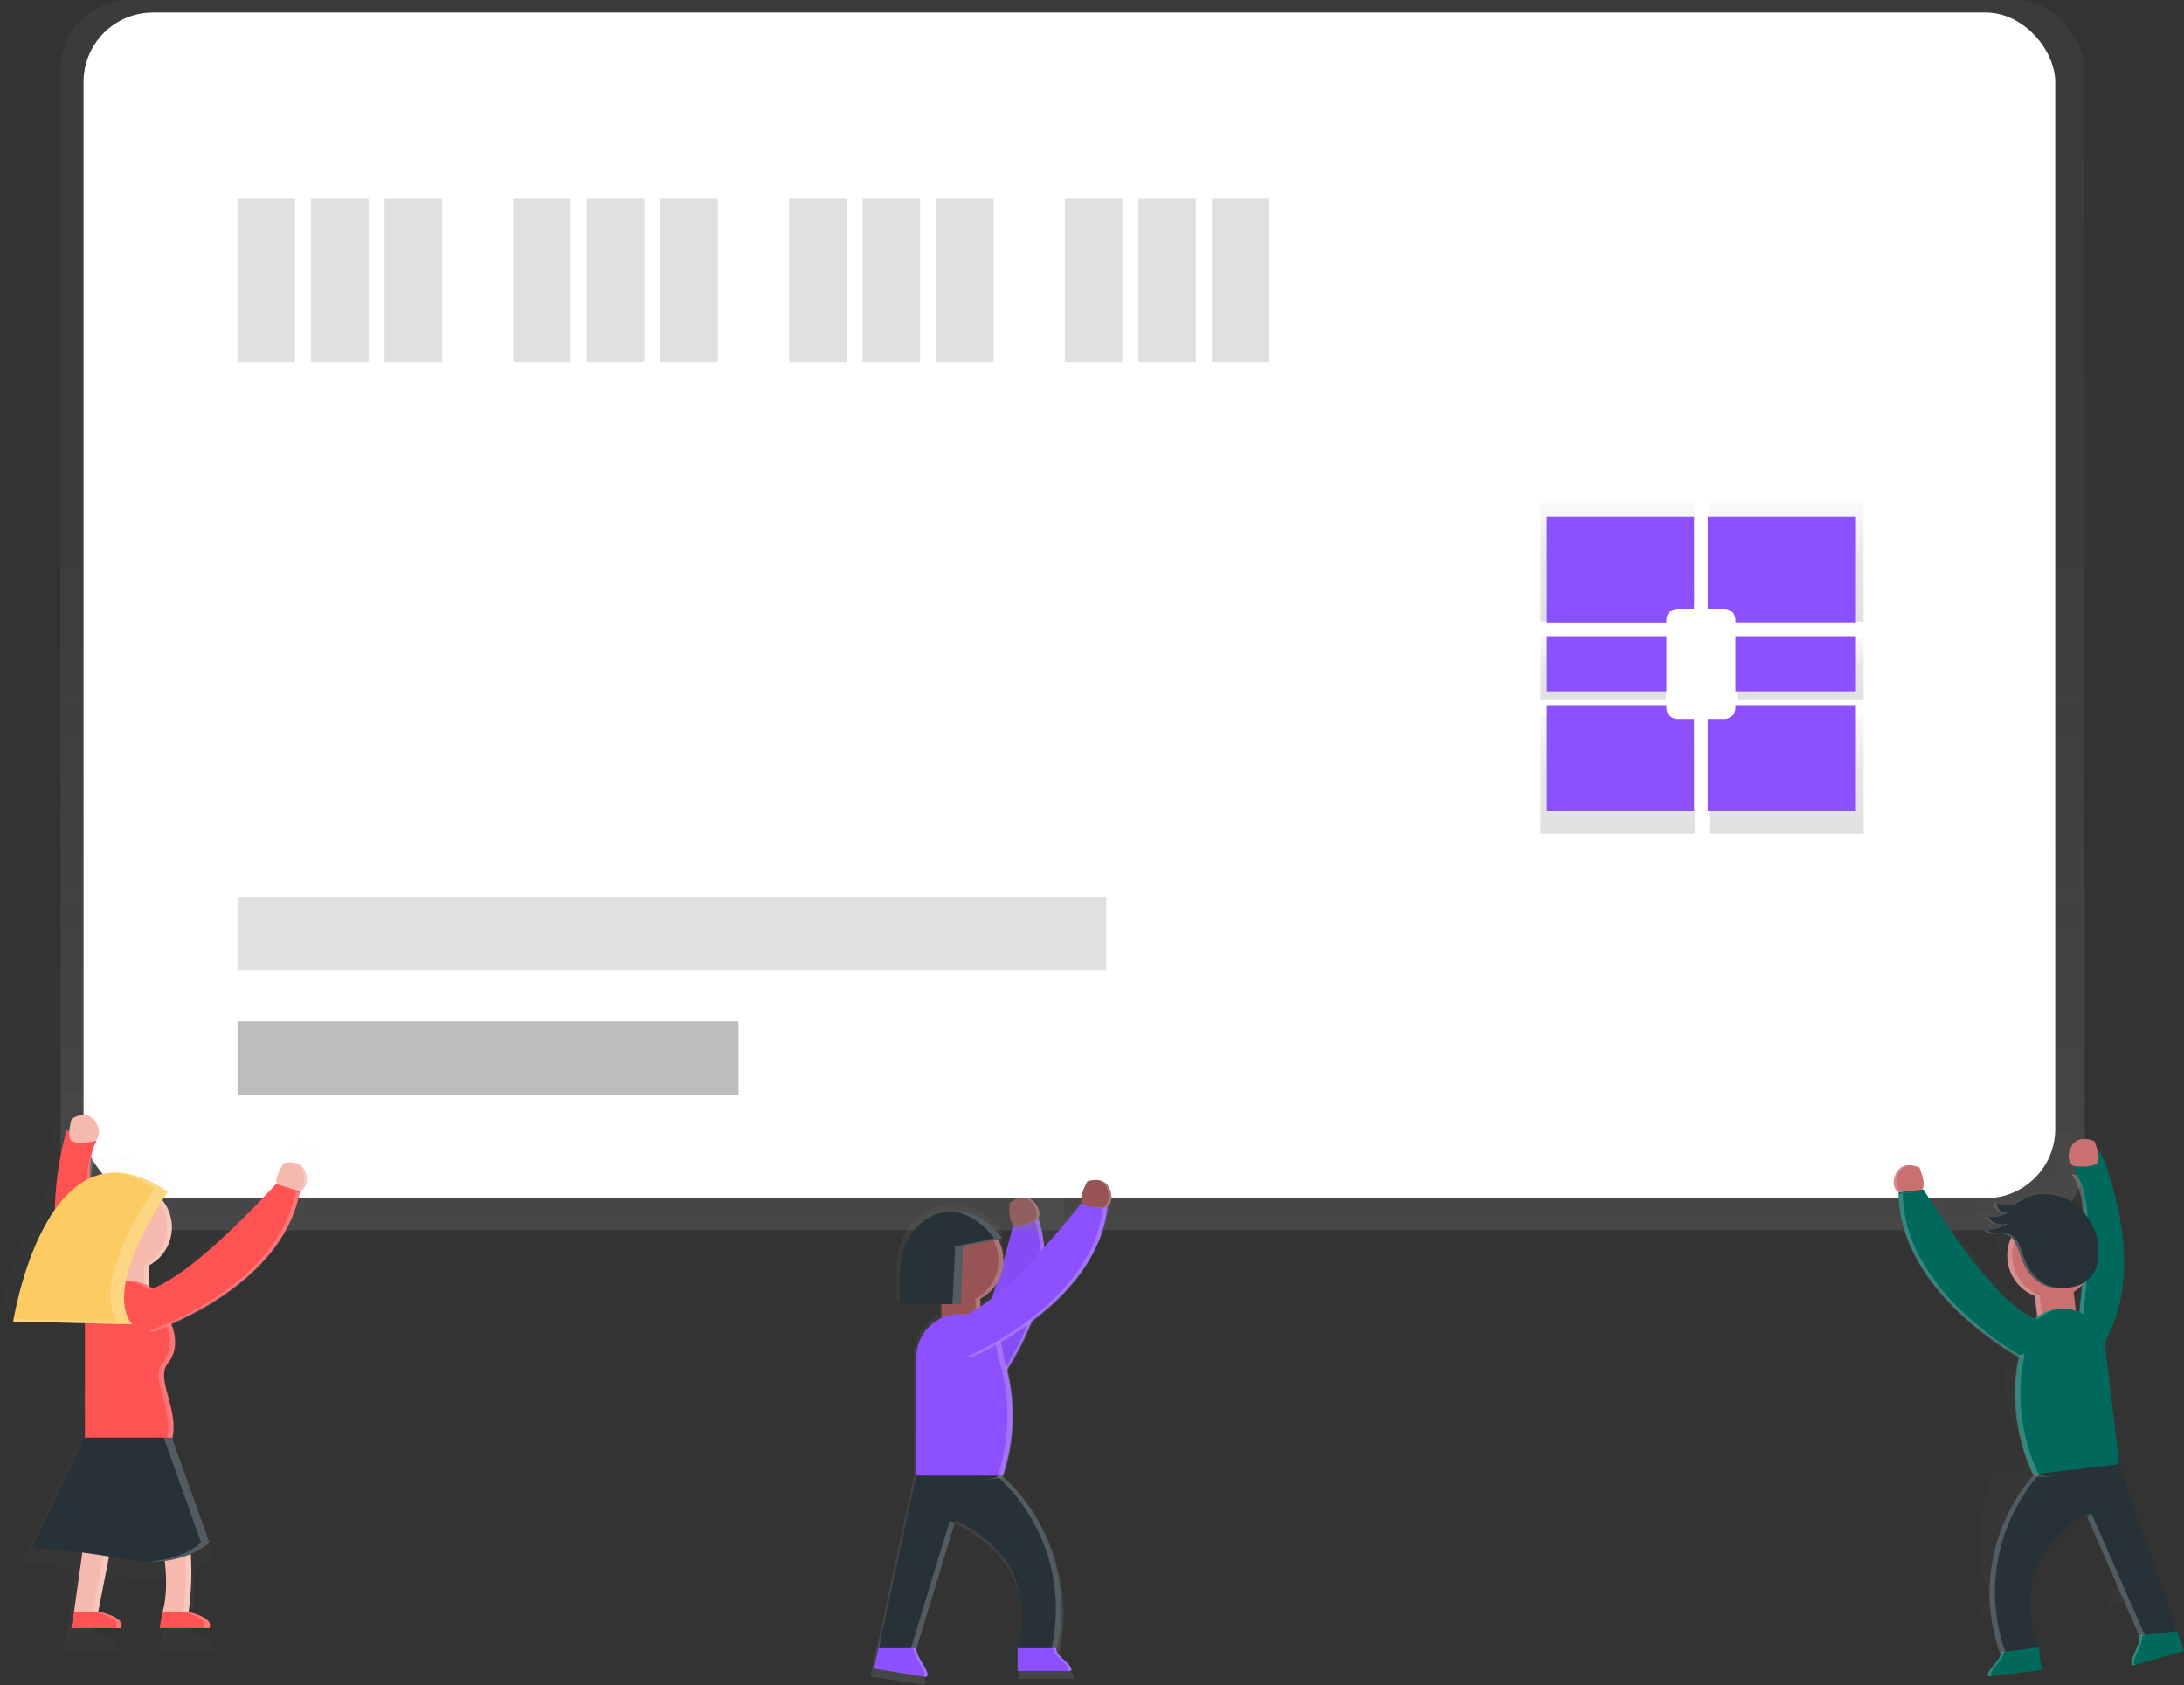 <svg id="cd338372-37be-4ee8-afc9-e27dd8bc08a1" data-name="Layer 1" xmlns="http://www.w3.org/2000/svg" xmlns:xlink="http://www.w3.org/1999/xlink" width="865.8" height="668.07" viewBox="0 0 865.8 668.07"><rect x="0" y="0" width="865.8" height="668.07" fill="#333333" stroke="none"/><defs><linearGradient id="5a15c0c4-f6d1-40d6-9bac-8202a6edfd59" x1="560.63" y1="784.03" x2="560.63" y2="573.72" gradientUnits="userSpaceOnUse"><stop offset="0" stop-color="gray" stop-opacity="0.25"/><stop offset="0.54" stop-color="gray" stop-opacity="0.12"/><stop offset="1" stop-color="gray" stop-opacity="0.1"/></linearGradient><linearGradient id="227e45eb-ee74-46dc-b876-0d193f7e7a0b" x1="425.22" y1="487.8" x2="425.22" y2="0" xlink:href="#5a15c0c4-f6d1-40d6-9bac-8202a6edfd59"/><linearGradient id="a853fb8d-2b8c-44a9-a23e-77c77a519af1" x1="808.39" y1="362.48" x2="808.39" y2="315.28" gradientUnits="userSpaceOnUse"><stop offset="0" stop-opacity="0.12"/><stop offset="0.55" stop-opacity="0.09"/><stop offset="1" stop-opacity="0.02"/></linearGradient><linearGradient id="0f81e42c-d8b8-4b6c-862e-4b218f0ffc25" x1="808.39" y1="446.62" x2="808.39" y2="399.42" xlink:href="#a853fb8d-2b8c-44a9-a23e-77c77a519af1"/><linearGradient id="783708c8-9659-46f2-bd72-ba8277d3ac92" x1="635.55" y1="277.3" x2="635.55" y2="252.67" xlink:href="#a853fb8d-2b8c-44a9-a23e-77c77a519af1"/><linearGradient id="a1ae0234-a586-4cb6-99c7-0e8aa4d3f826" x1="875.32" y1="446.62" x2="875.32" y2="399.42" xlink:href="#a853fb8d-2b8c-44a9-a23e-77c77a519af1"/><linearGradient id="5620fde9-a651-4919-b705-7babd58731f6" x1="875.32" y1="362.48" x2="875.32" y2="315.28" xlink:href="#a853fb8d-2b8c-44a9-a23e-77c77a519af1"/><linearGradient id="abf35d66-8f61-4b87-95bb-db3baf9815c5" x1="713.96" y1="277.3" x2="713.96" y2="252.67" xlink:href="#a853fb8d-2b8c-44a9-a23e-77c77a519af1"/><linearGradient id="2bf556ed-678b-49a1-9277-c2e12ee91ba0" x1="190.06" y1="555.46" x2="190.06" y2="555.12" xlink:href="#5a15c0c4-f6d1-40d6-9bac-8202a6edfd59"/><linearGradient id="127f5fdc-f51f-46e4-9a64-0adfb297010f" x1="230.49" y1="770.65" x2="230.49" y2="548.93" xlink:href="#5a15c0c4-f6d1-40d6-9bac-8202a6edfd59"/><linearGradient id="7720de28-d318-47dd-b651-90cb043782be" x1="1098.09" y1="200.15" x2="1098.09" y2="199.87" gradientTransform="translate(-122.01 499.58) rotate(-6.74)" xlink:href="#5a15c0c4-f6d1-40d6-9bac-8202a6edfd59"/><linearGradient id="6be30b07-31e3-43de-a343-f0abadb78875" x1="1064.87" y1="383.99" x2="1064.87" y2="194.73" gradientTransform="translate(-122.01 499.58) rotate(-6.74)" xlink:href="#5a15c0c4-f6d1-40d6-9bac-8202a6edfd59"/></defs><title>credit card payment</title><path d="M589.32,776.61c-.49-.48-1-1-1.36-1.41a6,6,0,0,1-1.41-2.71h.36l.17-.77a73.9,73.9,0,0,0-22.17-69.9.81.81,0,0,0,.1-.18,77.15,77.15,0,0,0,.88-45.84A132.9,132.9,0,0,0,577.75,638c12.23-9.35,24.93-22.88,28.84-40.46a50.94,50.94,0,0,0,1-5.78c1-1,2.42-3.17.92-7.12a6.79,6.79,0,0,0-.44-.93c-.05-.09-.11-.18-.17-.26a5.77,5.77,0,0,0-.35-.51l-.23-.26a5.22,5.22,0,0,0-.37-.37l-.26-.22-.4-.28-.28-.17-.43-.21-.27-.12-.48-.16-.24-.07q-.34-.09-.68-.14h0a10.7,10.7,0,0,0-4.53.45s-3.6,6.24-2.19,8.62c-1.09,1.38-4,5.07-8,9.81A54,54,0,0,0,588,588a51,51,0,0,0-1.47-5.68c.53-1.32.9-3.88-2.1-6.86a6.83,6.83,0,0,0-.78-.67l-.26-.17a5.85,5.85,0,0,0-.53-.32l-.31-.14c-.16-.07-.33-.14-.49-.19l-.32-.09-.48-.1-.32,0-.48,0h-.3l-.51.05-.25,0q-.35.06-.68.16h0a10.7,10.7,0,0,0-3.94,2.28s-.7,7.17,1.56,8.76C575.29,589.14,570,610,563,627a80,80,0,0,1-7.37,5.66v-1.54a8,8,0,0,0,0-.85h0a7.93,7.93,0,0,0-.13-.81l.13-.07.54-.3.78-.48.5-.32q.56-.39,1.08-.81l.41-.35c.25-.21.48-.43.72-.65L560,626q.43-.44.83-.92l.29-.35q.38-.47.72-1l.29-.43q.31-.48.59-1l.18-.32c.23-.43.44-.87.64-1.32l.16-.4q.22-.54.4-1.11c0-.13.09-.26.13-.39.15-.48.28-1,.38-1.48,0-.1,0-.2.05-.3q.12-.64.2-1.29c0-.15,0-.29,0-.44,0-.53.08-1.06.08-1.61a17.55,17.55,0,0,0-2.26-8.62l.83-.22.61-.19c.23-.08.34-.15.31-.2-.43-.58-.87-1.13-1.32-1.67l-.44-.5c-.31-.36-.63-.71-1-1l-.51-.52c-.32-.31-.64-.62-1-.91l-.5-.45c-.4-.35-.8-.67-1.21-1l-.26-.21c-.49-.36-1-.7-1.47-1l-.56-.34c-.32-.2-.65-.39-1-.57l-.65-.34-.91-.44-.67-.3c-.32-.13-.65-.26-1-.37l-.61-.22c-.49-.16-1-.3-1.47-.43l-.76-.17-.81-.17-.82-.13-.75-.09-.84-.07-.73,0-.84,0q-.7,0-1.39.07h0c-10.88.89-20.4,10.39-20.4,25.48V631.6h17v5.68a17.63,17.63,0,0,0-10.24,16v48.37L515,767.95h-.07l0,.18h0l-2.8,12.48L533.34,784a1.09,1.09,0,0,0,.67-1.25,3.93,3.93,0,0,0-.25-1,16.83,16.83,0,0,0-1.21-2.38c-.75-1.29-1.64-2.67-2.24-3.92a8.75,8.75,0,0,1-.69-2,7.71,7.71,0,0,1-.14-1.08l15.61-51.3-.07,0,.37-1.21s19.92,8.54,25,25.61c4.15,13.84,1.57,22.81.45,25.71h-.07v.17c-.22.55-.38.86-.38.86h.38v9.39h21.53C593.94,780.77,591.44,778.68,589.32,776.61Z" transform="translate(-167.1 -115.97)" fill="url(#5a15c0c4-f6d1-40d6-9bac-8202a6edfd59)"/><path d="M553.72,675.35s37.14-39.05,25-76.58l-9.74,2s-13.07,55-27,62.89S553.72,675.35,553.72,675.35Z" transform="translate(-167.1 -115.97)" fill="#8c50ff"/><path d="M553.72,675.35s37.14-39.05,25-76.58l-9.74,2s-13.07,55-27,62.89S553.72,675.35,553.72,675.35Z" transform="translate(-167.1 -115.97)" opacity="0.05"/><path d="M577.24,599.64l1.62-.33c12.1,37.53-25,76.58-25,76.58l-1.14-.19C557,671,588.53,634.64,577.24,599.64Z" transform="translate(-167.1 -115.97)" fill="#fff" opacity="0.2"/><path d="M578.28,599.75s2.7-3.36-1.53-7.57-9.41.78-9.41.78-.74,7.47,1.75,8.65S578.28,599.75,578.28,599.75Z" transform="translate(-167.1 -115.97)" fill="#985454"/><path d="M577.19,600s2.7-3.36-1.53-7.57a5.29,5.29,0,0,0-4.51-1.65,5.36,5.36,0,0,1,5.59,1.43c4.23,4.21,1.53,7.57,1.53,7.57a29.92,29.92,0,0,1-6.22,2A32.67,32.67,0,0,0,577.19,600Z" transform="translate(-167.1 -115.97)" fill="#fff" opacity="0.2"/><rect x="24.01" width="802.42" height="487.8" rx="27.5" ry="27.5" fill="url(#227e45eb-ee74-46dc-b876-0d193f7e7a0b)"/><rect x="33.12" y="4.97" width="781.64" height="470.08" rx="27.5" ry="27.5" fill="#fff"/><rect x="94.16" y="78.76" width="22.78" height="64.68" fill="#e0e0e0"/><rect x="123.31" y="78.76" width="22.78" height="64.68" fill="#e0e0e0"/><rect x="152.46" y="78.76" width="22.78" height="64.68" fill="#e0e0e0"/><rect x="203.48" y="78.76" width="22.78" height="64.68" fill="#e0e0e0"/><rect x="232.63" y="78.76" width="22.78" height="64.68" fill="#e0e0e0"/><rect x="261.78" y="78.76" width="22.78" height="64.68" fill="#e0e0e0"/><rect x="312.8" y="78.76" width="22.78" height="64.68" fill="#e0e0e0"/><rect x="341.95" y="78.76" width="22.78" height="64.68" fill="#e0e0e0"/><rect x="371.1" y="78.76" width="22.78" height="64.68" fill="#e0e0e0"/><rect x="422.12" y="78.76" width="22.78" height="64.68" fill="#e0e0e0"/><rect x="451.27" y="78.76" width="22.78" height="64.68" fill="#e0e0e0"/><rect x="480.42" y="78.76" width="22.78" height="64.68" fill="#e0e0e0"/><rect x="94.16" y="404.9" width="198.6" height="29.15" fill="#bdbdbd"/><rect x="94.16" y="355.71" width="344.36" height="29.15" fill="#e0e0e0"/><path d="M827.51,361.28a4.8,4.8,0,0,1,4.62-5H839v-41h-61.2v47.2h49.72Z" transform="translate(-167.1 -115.97)" fill="url(#a853fb8d-2b8c-44a9-a23e-77c77a519af1)"/><path d="M832.13,405.58a4.8,4.8,0,0,1-4.62-5v-1.2H777.79v47.2H839v-41Z" transform="translate(-167.1 -115.97)" fill="url(#0f81e42c-d8b8-4b6c-862e-4b218f0ffc25)"/><rect x="610.69" y="252.67" width="49.72" height="24.63" fill="url(#783708c8-9659-46f2-bd72-ba8277d3ac92)"/><path d="M856.2,400.62a4.8,4.8,0,0,1-4.62,5h-6.85v41h61.2v-47.2H856.2Z" transform="translate(-167.1 -115.97)" fill="url(#a1ae0234-a586-4cb6-99c7-0e8aa4d3f826)"/><path d="M844.72,315.28v41h6.85a4.8,4.8,0,0,1,4.62,5v1.2h49.72v-47.2Z" transform="translate(-167.1 -115.97)" fill="url(#5620fde9-a651-4919-b705-7babd58731f6)"/><rect x="689.1" y="252.67" width="49.72" height="24.63" fill="url(#abf35d66-8f61-4b87-95bb-db3baf9815c5)"/><path d="M827.72,361.75a4.41,4.41,0,0,1,4.41-4.4h6.54V320.91H780.29v41.91h47.43Z" transform="translate(-167.1 -115.97)" fill="#8c50ff"/><path d="M832.13,401.07a4.41,4.41,0,0,1-4.41-4.4v-1.06H780.29v41.91h58.37V401.07Z" transform="translate(-167.1 -115.97)" fill="#8c50ff"/><rect x="613.19" y="252.31" width="47.43" height="21.86" fill="#8c50ff"/><path d="M855.08,396.67a4.41,4.41,0,0,1-4.41,4.4h-6.54v36.44h58.37V395.61H855.08Z" transform="translate(-167.1 -115.97)" fill="#8c50ff"/><path d="M844.14,320.91v36.44h6.54a4.41,4.41,0,0,1,4.41,4.4v1.06h47.43V320.91Z" transform="translate(-167.1 -115.97)" fill="#8c50ff"/><rect x="687.98" y="252.31" width="47.43" height="21.86" fill="#8c50ff"/><g opacity="0.2"><path d="M190.23,555.46l.09-.3S189.21,555,190.23,555.46Z" transform="translate(-167.1 -115.97)" fill="url(#2bf556ed-678b-49a1-9277-c2e12ee91ba0)"/></g><g opacity="0.2"><path d="M293.42,573.82a7.22,7.22,0,0,0-.39-1c0-.1-.11-.19-.16-.29a6.15,6.15,0,0,0-.33-.56c-.07-.1-.15-.19-.22-.29a5.55,5.55,0,0,0-.36-.42l-.26-.25c-.13-.12-.26-.23-.4-.33l-.28-.2-.44-.26-.28-.15-.5-.21-.25-.1q-.36-.12-.71-.2h0a11.31,11.31,0,0,0-4.81.13s-4.59,6.77-2.82,9.2l-.58-.18s-34.09,38-53.32,45.1q-.74-.5-1.53-.94v-7.11a8.4,8.4,0,0,0,0-.89v0a8.33,8.33,0,0,0-.14-.85l.14-.08.57-.32.83-.5.53-.34q.59-.41,1.15-.86l.43-.37c.26-.22.51-.45.76-.69l.44-.43q.46-.47.88-1l.31-.38q.4-.49.76-1l.31-.46q.33-.5.63-1l.19-.34c.24-.45.47-.92.67-1.4l.17-.42q.23-.58.43-1.17c0-.14.09-.27.14-.41.16-.51.29-1,.4-1.56,0-.1,0-.21.06-.32q.13-.67.21-1.36c0-.15,0-.31,0-.46.05-.56.09-1.13.09-1.7a18.56,18.56,0,0,0-4.14-11.71c1.46-2.28,2.41-3.62,2.41-3.62-.88-.6-1.74-1.16-2.6-1.68l-.83-.49c-.57-.34-1.15-.68-1.71-1l-1-.51c-.51-.27-1-.53-1.53-.78l-1-.45c-.49-.22-1-.44-1.45-.63l-1-.38c-.48-.19-1-.36-1.44-.52l-.9-.3c-.49-.16-1-.29-1.47-.42l-.8-.22c-.55-.13-1.09-.25-1.63-.35l-.58-.12c-.73-.13-1.46-.23-2.18-.3h0a26,26,0,0,0-13.09,2c.22-5.24,1.1-9.55,2.94-12.22l-.45-.15-.16.15s-.54.12-1.37.27a11.44,11.44,0,0,0-.71,1.33,15.23,15.23,0,0,1,2.09-5.21l-.45-.15c.65-.66,3-3.55-.16-8.27-3.61-5.41-10.23-1.2-10.23-1.2a28,28,0,0,0-1,5.46c-.51-.2-.86-.36-1.1-.48a136.34,136.34,0,0,0-5.14,34.34c-11.92,16.93-16.86,41.92-17.82,47.31h0l-.07.43v0c-.07.39-.1.6-.1.6l31,.72c0,.11,0,.21,0,.32V688.3L175.45,736S184,736.31,197,738l-3.57,25.52h0l-1.19,7.16h21.48c2.39-4.77-9.55-7.16-9.55-7.16h-.27l4.66-23.81q3.09.52,6.35,1.14a62.21,62.21,0,0,0,9.67,1.09h0a51.4,51.4,0,0,0,8.05-.35c1.57,12.91-.49,20.62-.89,21.94h-.13l-1.19,7.16h21.48c2.08-4.16-6.73-6.51-9-7l.1-.7a119.82,119.82,0,0,0,.85-24.31,29.42,29.42,0,0,0,7.64-4.56l0,0,.3-.26,0,0,.09-.09-16-44.87c3-12.7-7.42-26-1.86-32.71s2.15-15.18,1.54-16.63c15-6.56,45.39-23,53.91-51.47a53.85,53.85,0,0,0,1.52-6.1S295.29,580.05,293.42,573.82Z" transform="translate(-167.1 -115.97)" fill="url(#127f5fdc-f51f-46e4-9a64-0adfb297010f)"/></g><path d="M193.64,563.8s-16.29,51.37,11,79.81l7.89-6s-16.14-56.07-7.11-69.24C189.5,563,193.64,563.8,193.64,563.8Z" transform="translate(-167.1 -115.97)" fill="#ff5252"/><path d="M204.9,568.33s3.31-2.76,0-7.73-9.38-1.1-9.38-1.1-2.21,7.17,0,8.83S204.9,568.33,204.9,568.33Z" transform="translate(-167.1 -115.97)" fill="#f6b9ad"/><rect x="210.69" y="611.65" width="15.45" height="22.9" rx="7.06" ry="7.06" transform="translate(269.73 1130.24) rotate(-180)" fill="#f6b9ad"/><path d="M211.45,640.88s-15.94-55.38-7.26-69c.77-.14,1.26-.25,1.26-.25l.14-.14.41.14c-9,13.17,7.11,69.24,7.11,69.24l-7.89,6-.69-.74Z" transform="translate(-167.1 -115.97)" fill="#fff" opacity="0.2"/><circle cx="51.04" cy="486.58" r="17.11" fill="#f6b9ad"/><path d="M224.21,626.83v-7.45a7.67,7.67,0,0,0-.18-1.62,17.11,17.11,0,0,0-6.86-32.29l1,0A17.11,17.11,0,0,1,226,617.76a7.67,7.67,0,0,1,.18,1.62v7.45a7.67,7.67,0,0,1-8.69,7.66A7.75,7.75,0,0,0,224.21,626.83Z" transform="translate(-167.1 -115.97)" fill="#fff" opacity="0.2"/><path d="M200.76,687.81s33,3.73,34.22,0c3.94-12.07-6.62-25.07-1.32-31.43,5.48-6.57,1.32-15.47,1.32-15.47a17.11,17.11,0,0,0-17.11-17.11h0a17.11,17.11,0,0,0-17.11,17.11Z" transform="translate(-167.1 -115.97)" fill="#ff5252"/><path d="M233.7,656.38c5.48-6.57,1.32-15.47,1.32-15.47a17.11,17.11,0,0,0-17.11-17.11c-.37,0-.73,0-1.1.06a17.09,17.09,0,0,1,16,17.05s4.16,8.9-1.32,15.47c-5.31,6.37,5.25,19.37,1.32,31.43-.38,1.15-3.78,1.59-8.3,1.65,5.58.06,10.06-.32,10.49-1.65C239,675.74,228.4,662.74,233.7,656.38Z" transform="translate(-167.1 -115.97)" fill="#fff" opacity="0.2"/><path d="M228,686.72h0c12.07,17.08,17.37,42.87,13.93,67.69l-.1.74H231.52s3.19-9.38,0-25.94a41,41,0,0,0-15.6-24.83L206,755.15h-9.57L206,686.72Z" transform="translate(-167.1 -115.97)" fill="#f6b9ad"/><path d="M286,588.3s4-1.67,2.26-7.39-8.65-3.8-8.65-3.8-4.21,6.21-2.59,8.44S286,588.3,286,588.3Z" transform="translate(-167.1 -115.97)" fill="#f6b9ad"/><path d="M227.44,643.66S278.7,627.05,286,588.3l-9.5-2.91s-37.73,42.12-53.69,42.42S227.44,643.66,227.44,643.66Z" transform="translate(-167.1 -115.97)" fill="#ff5252"/><path d="M284.22,588.34l1.58.49c-7.26,38.76-58.53,55.37-58.53,55.37l-.91-.71C232.39,641.37,277.45,624.49,284.22,588.34Z" transform="translate(-167.1 -115.97)" fill="#fff" opacity="0.2"/><g opacity="0.2"><path d="M213.73,704.37l-9.93,50.77H206l9.64-49.29A23.69,23.69,0,0,0,213.73,704.37Z" transform="translate(-167.1 -115.97)" fill="#fff"/><path d="M228,686.72h-2.19c12.07,17.08,17.37,42.87,13.93,67.69l-.1.74h2.19l.1-.74C245.35,729.59,240,703.79,228,686.72Z" transform="translate(-167.1 -115.97)" fill="#fff"/></g><path d="M284.91,588s4-1.67,2.26-7.39A5.29,5.29,0,0,0,284,577a5.36,5.36,0,0,1,4.23,3.92c1.71,5.72-2.26,7.39-2.26,7.39a29.92,29.92,0,0,1-6.42-1.21A32.67,32.67,0,0,0,284.91,588Z" transform="translate(-167.1 -115.97)" fill="#fff" opacity="0.2"/><path d="M200.76,685.94,180,729.75a257.3,257.3,0,0,1,36.14,4.38c23,4.38,33.95-6.57,33.95-6.57l-14.83-41.61Z" transform="translate(-167.1 -115.97)" fill="#263238"/><path d="M206.28,754.94s11,2.19,8.76,6.57H195.33l1.1-6.57Z" transform="translate(-167.1 -115.97)" fill="#ff5252"/><path d="M241.32,754.94s11,2.19,8.76,6.57H230.37l1.1-6.57Z" transform="translate(-167.1 -115.97)" fill="#ff5252"/><path d="M233.66,588.48S207.37,625.71,219.42,641l-47.09-1.1S185.47,555.63,233.66,588.48Z" transform="translate(-167.1 -115.97)" fill="#fccc63"/><path d="M233.66,588.48c-6.79-4.63-12.88-6.93-18.34-7.47a46.36,46.36,0,0,1,12.87,6.38s-26.28,37.23-14.24,52.57l-41.45-1c-.11.62-.16,1-.16,1l47.09,1.1C207.37,625.71,233.66,588.48,233.66,588.48Z" transform="translate(-167.1 -115.97)" fill="#fff" opacity="0.2"/><path d="M235.25,685.94H232l14.83,41.61s-7.08,7.06-21.79,7.57c16.94.54,25.07-7.57,25.07-7.57Z" transform="translate(-167.1 -115.97)" fill="#fff" opacity="0.2"/><path d="M206.28,754.94h-2.19s11,2.19,8.76,6.57H215C217.23,757.13,206.28,754.94,206.28,754.94Z" transform="translate(-167.1 -115.97)" fill="#fff" opacity="0.2"/><path d="M241.32,754.94h-2.19s11,2.19,8.76,6.57h2.19C252.27,757.13,241.32,754.94,241.32,754.94Z" transform="translate(-167.1 -115.97)" fill="#fff" opacity="0.2"/><g opacity="0.2"><path d="M991.73,569.28l.1.24C992.63,569,991.73,569.28,991.73,569.28Z" transform="translate(-167.1 -115.97)" fill="url(#7720de28-d318-47dd-b651-90cb043782be)"/></g><g opacity="0.2"><path d="M1004.32,753l17.37-5L1018,737.52h0l-.05-.15-.06,0-19.36-56.17-5-42.05a15.62,15.62,0,0,0-.27-1.59c15.81-27.08,0-64.77-1.41-68.05-.18.12-.46.28-.86.5a23.06,23.06,0,0,0-1.38-4.39s-5.85-2.82-8.29,2c-2.13,4.19.07,6.34.68,6.82l-.35.17a12.61,12.61,0,0,1,2.22,4.08,9.47,9.47,0,0,0-.72-1c-.7,0-1.16-.09-1.16-.09l-.14-.11-.35.17c2.21,2.53,3.44,7.28,4,13.09a19,19,0,0,0-2.45-2.26,19.33,19.33,0,0,0-13.35-3.8h0l-.87.1h0q-.74.1-1.46.27l-.36.08-.61.16-.7.22-.5.17-.86.34-.32.14c-.35.16-.7.33-1,.51a18.88,18.88,0,0,1-3.57,1.79c-.17.05-.35.08-.52.12h0a6.27,6.27,0,0,1-4.22-.68l-.43-.26a5.8,5.8,0,0,1-.48-.35,2.78,2.78,0,0,0,0,1.21,3.67,3.67,0,0,0,1.56,2.32,3.47,3.47,0,0,0,.72.38,2.93,2.93,0,0,0,1.19.19,2.69,2.69,0,0,0,.41-.05l-.1.06c-.24.15-.48.29-.73.41l-.05,0c-.27.13-.54.25-.81.36l0,0a9.5,9.5,0,0,1-4.35.58h0l-.48-.06c-.24,0-.48-.07-.71-.13a5.26,5.26,0,0,0,.3.45l.11.13.23.28.13.14.25.25.14.13.3.24.12.09.44.29.15.08.32.17.21.09.28.12.23.08.28.09.23.07.32.07.39.07.29,0,.28,0h.78l.29,0,.24,0,.28,0h0a5.45,5.45,0,0,0,1.58-.59c-.31.19-.63.36-1,.53h0l-.48.24-.5.24-.49.22-.51.21-.49.19-.53.19-.49.16-.56.17-.47.13-.61.15-.44.1-.7.13-.37.06-1.06.14h0a4.61,4.61,0,0,1,1.75.67,4.41,4.41,0,0,0,1.08.42,3.93,3.93,0,0,0,.5,0h.62l.41,0,.53-.07.4,0,.48,0a7.16,7.16,0,0,1,2.93.57,5.1,5.1,0,0,1,1.33.91c-.12.26-.24.53-.35.8s-.18.47-.26.7q-.24.71-.42,1.44a15.41,15.41,0,0,0-.31,5.38c0,.33.09.66.15,1l.05.27q.08.39.18.77l0,.2q.13.47.28.93l.07.18q.13.38.28.75l.09.22a15.32,15.32,0,0,0,.88,1.73l.1.17q.23.38.48.74l0,.07q.29.41.6.8l0,.06q.29.36.6.7l.07.08a15.52,15.52,0,0,0,1.45,1.39l0,0a15.49,15.49,0,0,0,4.46,2.59,6.9,6.9,0,0,0,0,.72h0a7,7,0,0,0,0,.74l.68,5.74q-.46.32-.9.67c-14.35-4.58-39.84-46.07-39.84-46.07l-.49.06c1.8-1.72-.94-7.92-.94-7.92a9.35,9.35,0,0,0-4-.82l-.27,0h-.12l-.21,0-.13,0-.2,0-.14,0-.19,0-.14,0-.2.06-.13,0-.21.09-.11,0-.31.16h0l-.29.18-.1.07-.2.15-.11.09-.17.16-.11.11-.16.17-.11.12-.16.2-.1.13-.16.25-.08.12c-.08.13-.15.26-.23.4-2.44,4.8.82,6.93.82,6.93a44.62,44.62,0,0,0,.34,5.19c3.57,32.07,40.79,52.84,42.69,53.88-.53,2.09-4.81,20.58,5,41.85a.72.72,0,0,0,.1.14,64.7,64.7,0,0,0-12.09,63.05l.22.65.32,0a4.41,4.41,0,0,1-.06.45,5,5,0,0,1-.23.79,6,6,0,0,1-.66,1.26l0,0c-.29.43-.64.87-1,1.32l-.38.47c-1.54,1.86-3.09,3.67-1.72,4.17h0l1-.12L970.75,755l-1-8.16.33,0s-.16-.24-.42-.7l0-.15h-.06c-1.28-2.41-4.44-9.95-2.25-22.4,2.7-15.37,19.14-24.84,19.14-24.84l.44,1-.06,0,18.85,43c0,.17,0,.35,0,.54a7.3,7.3,0,0,1-.15,1.28,7.94,7.94,0,0,1-.26,1c-.63,1.83-1.84,4-2.29,5.63a5.15,5.15,0,0,0-.15.67,2,2,0,0,0,0,.77.89.89,0,0,0,.66.66h0l.24-.07.52-.15ZM984.08,626.7q-.55-.23-1.11-.41l-.63-5.37a6.92,6.92,0,0,0-.26-1.21,15.45,15.45,0,0,0,3-2.49C984.78,620.66,984.42,623.88,984.08,626.7Z" transform="translate(-167.1 -115.97)" fill="url(#6be30b07-31e3-43de-a343-f0abadb78875)"/></g><path d="M919.73,588.71s-3.61-2.35-.91-7.67,9.19-2.2,9.19-2.2,3,6.87,1,8.77S919.73,588.71,919.73,588.71Z" transform="translate(-167.1 -115.97)" fill="#ca7070"/><path id="4d99488d-df05-4ea4-b0bc-86897bea43e0" data-name="&lt;Path&gt;" d="M975.29,768.13l-15.11,1.78a5,5,0,0,1-1,4c-1.76,2.59-5.51,5.91-3.47,6.65l20.73-2.45Z" transform="translate(-167.1 -115.97)" fill="#00695c"/><path d="M960.31,773.83a5,5,0,0,0,1-4l-1.1.13a5,5,0,0,1-1,4c-1.76,2.59-5.51,5.91-3.47,6.65l1.1-.13C954.81,779.74,958.56,776.42,960.31,773.83Z" transform="translate(-167.1 -115.97)" fill="#fff" opacity="0.2"/><path id="4d5dc8b9-511c-4b13-afe4-1a204679192b" data-name="&lt;Path&gt;" d="M1028.72,758.65l-13.89,4a7.25,7.25,0,0,1-.05,5.05c-1.16,3.39-4.15,7.93-2,8.56l20.08-5.73Z" transform="translate(-167.1 -115.97)" fill="#00695c"/><path d="M999.72,572.47s22.2,49.1-1.58,80.55l-8.54-5.07s9.45-57.58-1.07-69.59C1003.74,571.22,999.72,572.47,999.72,572.47Z" transform="translate(-167.1 -115.97)" fill="#00695c"/><path d="M989.08,578.29s-3.61-2.35-.91-7.67,9.19-2.2,9.19-2.2,3,6.87,1,8.77S989.08,578.29,989.08,578.29Z" transform="translate(-167.1 -115.97)" fill="#ca7070"/><path d="M1015.88,767.57a7.25,7.25,0,0,0,.05-5.05l12.85-3.69-.06-.17-13.89,4a7.25,7.25,0,0,1-.05,5.05c-1.16,3.39-4.15,7.93-2,8.56l.84-.24C1012,775.09,1014.76,770.81,1015.88,767.57Z" transform="translate(-167.1 -115.97)" fill="#fff" opacity="0.2"/><rect x="974.35" y="622.82" width="15.45" height="22.9" rx="7.06" ry="7.06" transform="translate(-234.74 3.65) rotate(-6.74)" fill="#ca7070"/><path d="M991.08,651.11s9.33-56.87-.88-69.36c-.78,0-1.28-.1-1.28-.1l-.16-.12-.39.18c10.52,12,1.07,69.59,1.07,69.59l8.54,5.07c.2-.27.4-.54.59-.82Z" transform="translate(-167.1 -115.97)" fill="#fff" opacity="0.2"/><circle cx="979.94" cy="613.82" r="17.11" transform="translate(-232.36 3.26) rotate(-6.74)" fill="#ca7070"/><path d="M976.76,638.65l-.87-7.4a7.67,7.67,0,0,1,0-1.63,17.11,17.11,0,0,1,3-32.87l-1,.08a17.11,17.11,0,0,0-4,33,7.67,7.67,0,0,0,0,1.63l.87,7.4a7.67,7.67,0,0,0,9.53,6.59A7.75,7.75,0,0,1,976.76,638.65Z" transform="translate(-167.1 -115.97)" fill="#fff" opacity="0.2"/><path d="M1007.2,696.46s-32.33,7.57-34,4c-11.57-25-5.5-46.58-5.5-46.58a17.11,17.11,0,0,1,15-19h0a17.11,17.11,0,0,1,19,15Z" transform="translate(-167.1 -115.97)" fill="#00695c"/><path d="M1007.2,696.46,1030,762.67l-14.8,1.75-21.3-48.61s-18.21,10.49-21.2,27.51,3,25.76,3,25.76L959.88,771l-.25-.72a71.15,71.15,0,0,1,13.59-69.76h0" transform="translate(-167.1 -115.97)" fill="#263238"/><path d="M975.14,700.25c-11.57-25-5.5-46.58-5.5-46.58a17.11,17.11,0,0,1,13.89-18.83c-.37,0-.73,0-1.1.09h0a17.11,17.11,0,0,0-15,19s-6.07,21.56,5.5,46.58c.59,1.27,5.11,1.12,10.68.4C979.11,701.38,975.65,701.35,975.14,700.25Z" transform="translate(-167.1 -115.97)" fill="#fff" opacity="0.2"/><path d="M967.42,653.65s-47.47-25.51-47.68-64.94l9.86-1.17s29.59,48.18,45.24,51.34S967.42,653.65,967.42,653.65Z" transform="translate(-167.1 -115.97)" fill="#00695c"/><g opacity="0.2"><path d="M994.35,717l20.91,47.72,2.19-.26-21.3-48.61S995.47,716.22,994.35,717Z" transform="translate(-167.1 -115.97)" fill="#fff"/><path d="M975.45,700.49h0l-2.19.26h0a71.15,71.15,0,0,0-13.59,69.76l.25.72,2.19-.26-.25-.72A71.15,71.15,0,0,1,975.45,700.49Z" transform="translate(-167.1 -115.97)" fill="#fff"/></g><path d="M921.44,589.06l-1.64.19c.21,39.43,47.68,64.94,47.68,64.94l1-.54C963,650.51,921.64,625.84,921.44,589.06Z" transform="translate(-167.1 -115.97)" fill="#fff" opacity="0.2"/><path d="M965.49,607.84c1.36,2,2,4.35,2.79,6.6,1.69,4.63,4.67,9.1,9.19,11.06a17.37,17.37,0,0,0,7.88,1.18c4.07-.22,8.36-1.53,10.89-4.73a14.09,14.09,0,0,0,2.63-7.36,23.68,23.68,0,0,0-8.74-20.89c-6.26-4.8-15.35-5.76-22.27-2a20.92,20.92,0,0,1-3.95,2,6.91,6.91,0,0,1-6.25-1.29,3.82,3.82,0,0,0,4.25,4.48,10.66,10.66,0,0,1-8.07,1.4,6.93,6.93,0,0,0,9.06,2.45,23.34,23.34,0,0,1-9.59,3.16c.71-.07,2.24,1.06,3.13,1.21a18.81,18.81,0,0,0,3.28-.15A6.37,6.37,0,0,1,965.49,607.84Z" transform="translate(-167.1 -115.97)" fill="#263238"/><g opacity="0.2"><path d="M961.9,596.89a10.55,10.55,0,0,1-3.9,1.5,10.62,10.62,0,0,0,5-1.63,3.87,3.87,0,0,1-4.34-3.68,6.5,6.5,0,0,1-1-.67A3.82,3.82,0,0,0,961.9,596.89Z" transform="translate(-167.1 -115.97)" fill="#fff"/><path d="M965,593.57a20.92,20.92,0,0,0,3.95-2,19,19,0,0,1,6.39-2.09,19.24,19.24,0,0,0-7.48,2.21,20.92,20.92,0,0,1-3.95,2c-.19.06-.39.09-.58.13A6.59,6.59,0,0,0,965,593.57Z" transform="translate(-167.1 -115.97)" fill="#fff"/><path d="M957.53,605c-.89-.15-2.42-1.28-3.13-1.21a23.34,23.34,0,0,0,9.59-3.16,6.11,6.11,0,0,1-2.15.72,23.35,23.35,0,0,1-8.54,2.57c.71-.07,2.24,1.06,3.13,1.21a7.35,7.35,0,0,0,2.3-.09A4.8,4.8,0,0,1,957.53,605Z" transform="translate(-167.1 -115.97)" fill="#fff"/><path d="M986.45,626.55a17.37,17.37,0,0,1-7.88-1.18c-4.52-2-7.5-6.43-9.19-11.06-.82-2.25-1.42-4.63-2.79-6.6a6.37,6.37,0,0,0-5.78-2.88,11,11,0,0,0-1.63.15c.18,0,.35,0,.54,0a6.37,6.37,0,0,1,5.78,2.88c1.36,2,2,4.35,2.79,6.6,1.69,4.63,4.67,9.1,9.19,11.06a17.37,17.37,0,0,0,7.88,1.18c.63,0,1.27-.1,1.91-.19Z" transform="translate(-167.1 -115.97)" fill="#fff"/><path d="M961.14,601.39a7,7,0,0,1-6-2.9,10.21,10.21,0,0,1-1.32-.2A7,7,0,0,0,961.14,601.39Z" transform="translate(-167.1 -115.97)" fill="#fff"/></g><path d="M920.83,588.58s-3.61-2.35-.91-7.67a5.29,5.29,0,0,1,3.77-3,5.36,5.36,0,0,0-4.86,3.1c-2.71,5.32.91,7.67.91,7.67a29.92,29.92,0,0,0,6.53,0A32.67,32.67,0,0,1,920.83,588.58Z" transform="translate(-167.1 -115.97)" fill="#fff" opacity="0.2"/><path id="f4b599d8-1b16-43a9-9308-cf9102d9bdf1" data-name="&lt;Path&gt;" d="M570.49,768.38H585.7a5,5,0,0,0,1.44,3.91c2.05,2.37,6.16,5.22,4.23,6.2H570.49Z" transform="translate(-167.1 -115.97)" fill="#8c50ff"/><path d="M586,772.29a5,5,0,0,1-1.44-3.91h1.1a5,5,0,0,0,1.44,3.91c2.05,2.37,6.16,5.22,4.23,6.2h-1.1C592.19,777.51,588.08,774.66,586,772.29Z" transform="translate(-167.1 -115.97)" fill="#fff" opacity="0.2"/><path id="0e0e20dd-ea7e-4aa3-ac26-380ed6cfbd4b" data-name="&lt;Path&gt;" d="M516.31,765.24l14.26,2.33a7.25,7.25,0,0,0,.65,5c1.55,3.23,5,7.38,2.95,8.27l-20.61-3.33Z" transform="translate(-167.1 -115.97)" fill="#8c50ff"/><path d="M530.12,772.59a7.25,7.25,0,0,1-.65-5l-13.2-2.16,0-.17,14.26,2.33a7.25,7.25,0,0,0,.65,5c1.55,3.23,5,7.38,2.95,8.27l-.86-.14C534.86,779.6,531.6,775.67,530.12,772.59Z" transform="translate(-167.1 -115.97)" fill="#fff" opacity="0.2"/><rect x="540.32" y="624.8" width="15.45" height="22.9" rx="7.06" ry="7.06" transform="translate(928.99 1156.53) rotate(-180)" fill="#985454"/><circle cx="380.67" cy="499.72" r="17.11" fill="#985454"/><path d="M553.84,640v-7.45a7.67,7.67,0,0,0-.18-1.62,17.11,17.11,0,0,0-6.86-32.29l1,0a17.11,17.11,0,0,1,7.83,32.32,7.67,7.67,0,0,1,.18,1.62V640a7.67,7.67,0,0,1-8.69,7.66A7.75,7.75,0,0,0,553.84,640Z" transform="translate(-167.1 -115.97)" fill="#fff" opacity="0.2"/><path d="M530.39,701s33,3.73,34.22,0c8.55-26.21,0-46.91,0-46.91a17.11,17.11,0,0,0-17.11-17.11h0A17.11,17.11,0,0,0,530.39,654Z" transform="translate(-167.1 -115.97)" fill="#8c50ff"/><path d="M530.39,701l-14.9,68.43h14.9l15.45-50.77s19.32,8.28,24.28,24.83,0,25.94,0,25.94h16l.16-.74A71.15,71.15,0,0,0,564.6,701h0" transform="translate(-167.1 -115.97)" fill="#263238"/><path d="M562.67,701c8.55-26.21,0-46.91,0-46.91a17.11,17.11,0,0,0-16-17.07c.37,0,.73,0,1.1,0h0A17.11,17.11,0,0,1,564.88,654s8.55,20.69,0,46.91c-.44,1.33-4.95,1.71-10.56,1.65C558.87,702.54,562.29,702.11,562.67,701Z" transform="translate(-167.1 -115.97)" fill="#fff" opacity="0.2"/><g opacity="0.2"><path d="M545.55,719.82l-15.17,49.84h-2.21l15.45-50.77S544.36,719.2,545.55,719.82Z" transform="translate(-167.1 -115.97)" fill="#fff"/><path d="M562.39,701.23h2.21a71.15,71.15,0,0,1,21.68,67.69l-.16.74h-2.21l.16-.74A71.15,71.15,0,0,0,562.39,701.23Z" transform="translate(-167.1 -115.97)" fill="#fff"/></g><path d="M551.79,653.76s49.94-20.25,54.4-59.43l-9.68-2.22S561.9,636.83,546,638.27,551.79,653.76,551.79,653.76Z" transform="translate(-167.1 -115.97)" fill="#8c50ff"/><path d="M604.45,594.5l1.61.37c-4.46,39.18-54.4,59.43-54.4,59.43l-1-.65C556.56,651.12,600.29,631,604.45,594.5Z" transform="translate(-167.1 -115.97)" fill="#fff" opacity="0.2"/><path d="M605.35,595s3.84-1.95,1.73-7.53-8.9-3.17-8.9-3.17-3.76,6.5-2,8.61S605.35,595,605.35,595Z" transform="translate(-167.1 -115.97)" fill="#985454"/><path d="M604.27,594.78s3.84-1.95,1.73-7.53a5.29,5.29,0,0,0-3.43-3.36,5.36,5.36,0,0,1,4.5,3.61c2.12,5.58-1.73,7.53-1.73,7.53a29.92,29.92,0,0,1-6.49-.74A32.67,32.67,0,0,0,604.27,594.78Z" transform="translate(-167.1 -115.97)" fill="#fff" opacity="0.2"/><path d="M549,610,548,633H523.86V620.86c0-24.52,25.92-33.83,40.52-14.12C564.74,607.22,549,610,549,610Z" transform="translate(-167.1 -115.97)" fill="#263238"/><path d="M543.64,596.16c6.15.51,12.46,3.85,17.45,10.59.36.48-15.33,3.29-15.33,3.29l-1.1,23H548l1.1-23s15.69-2.8,15.33-3.29C558.49,598.8,550.77,595.57,543.64,596.16Z" transform="translate(-167.1 -115.97)" fill="#fff" opacity="0.2"/></svg>